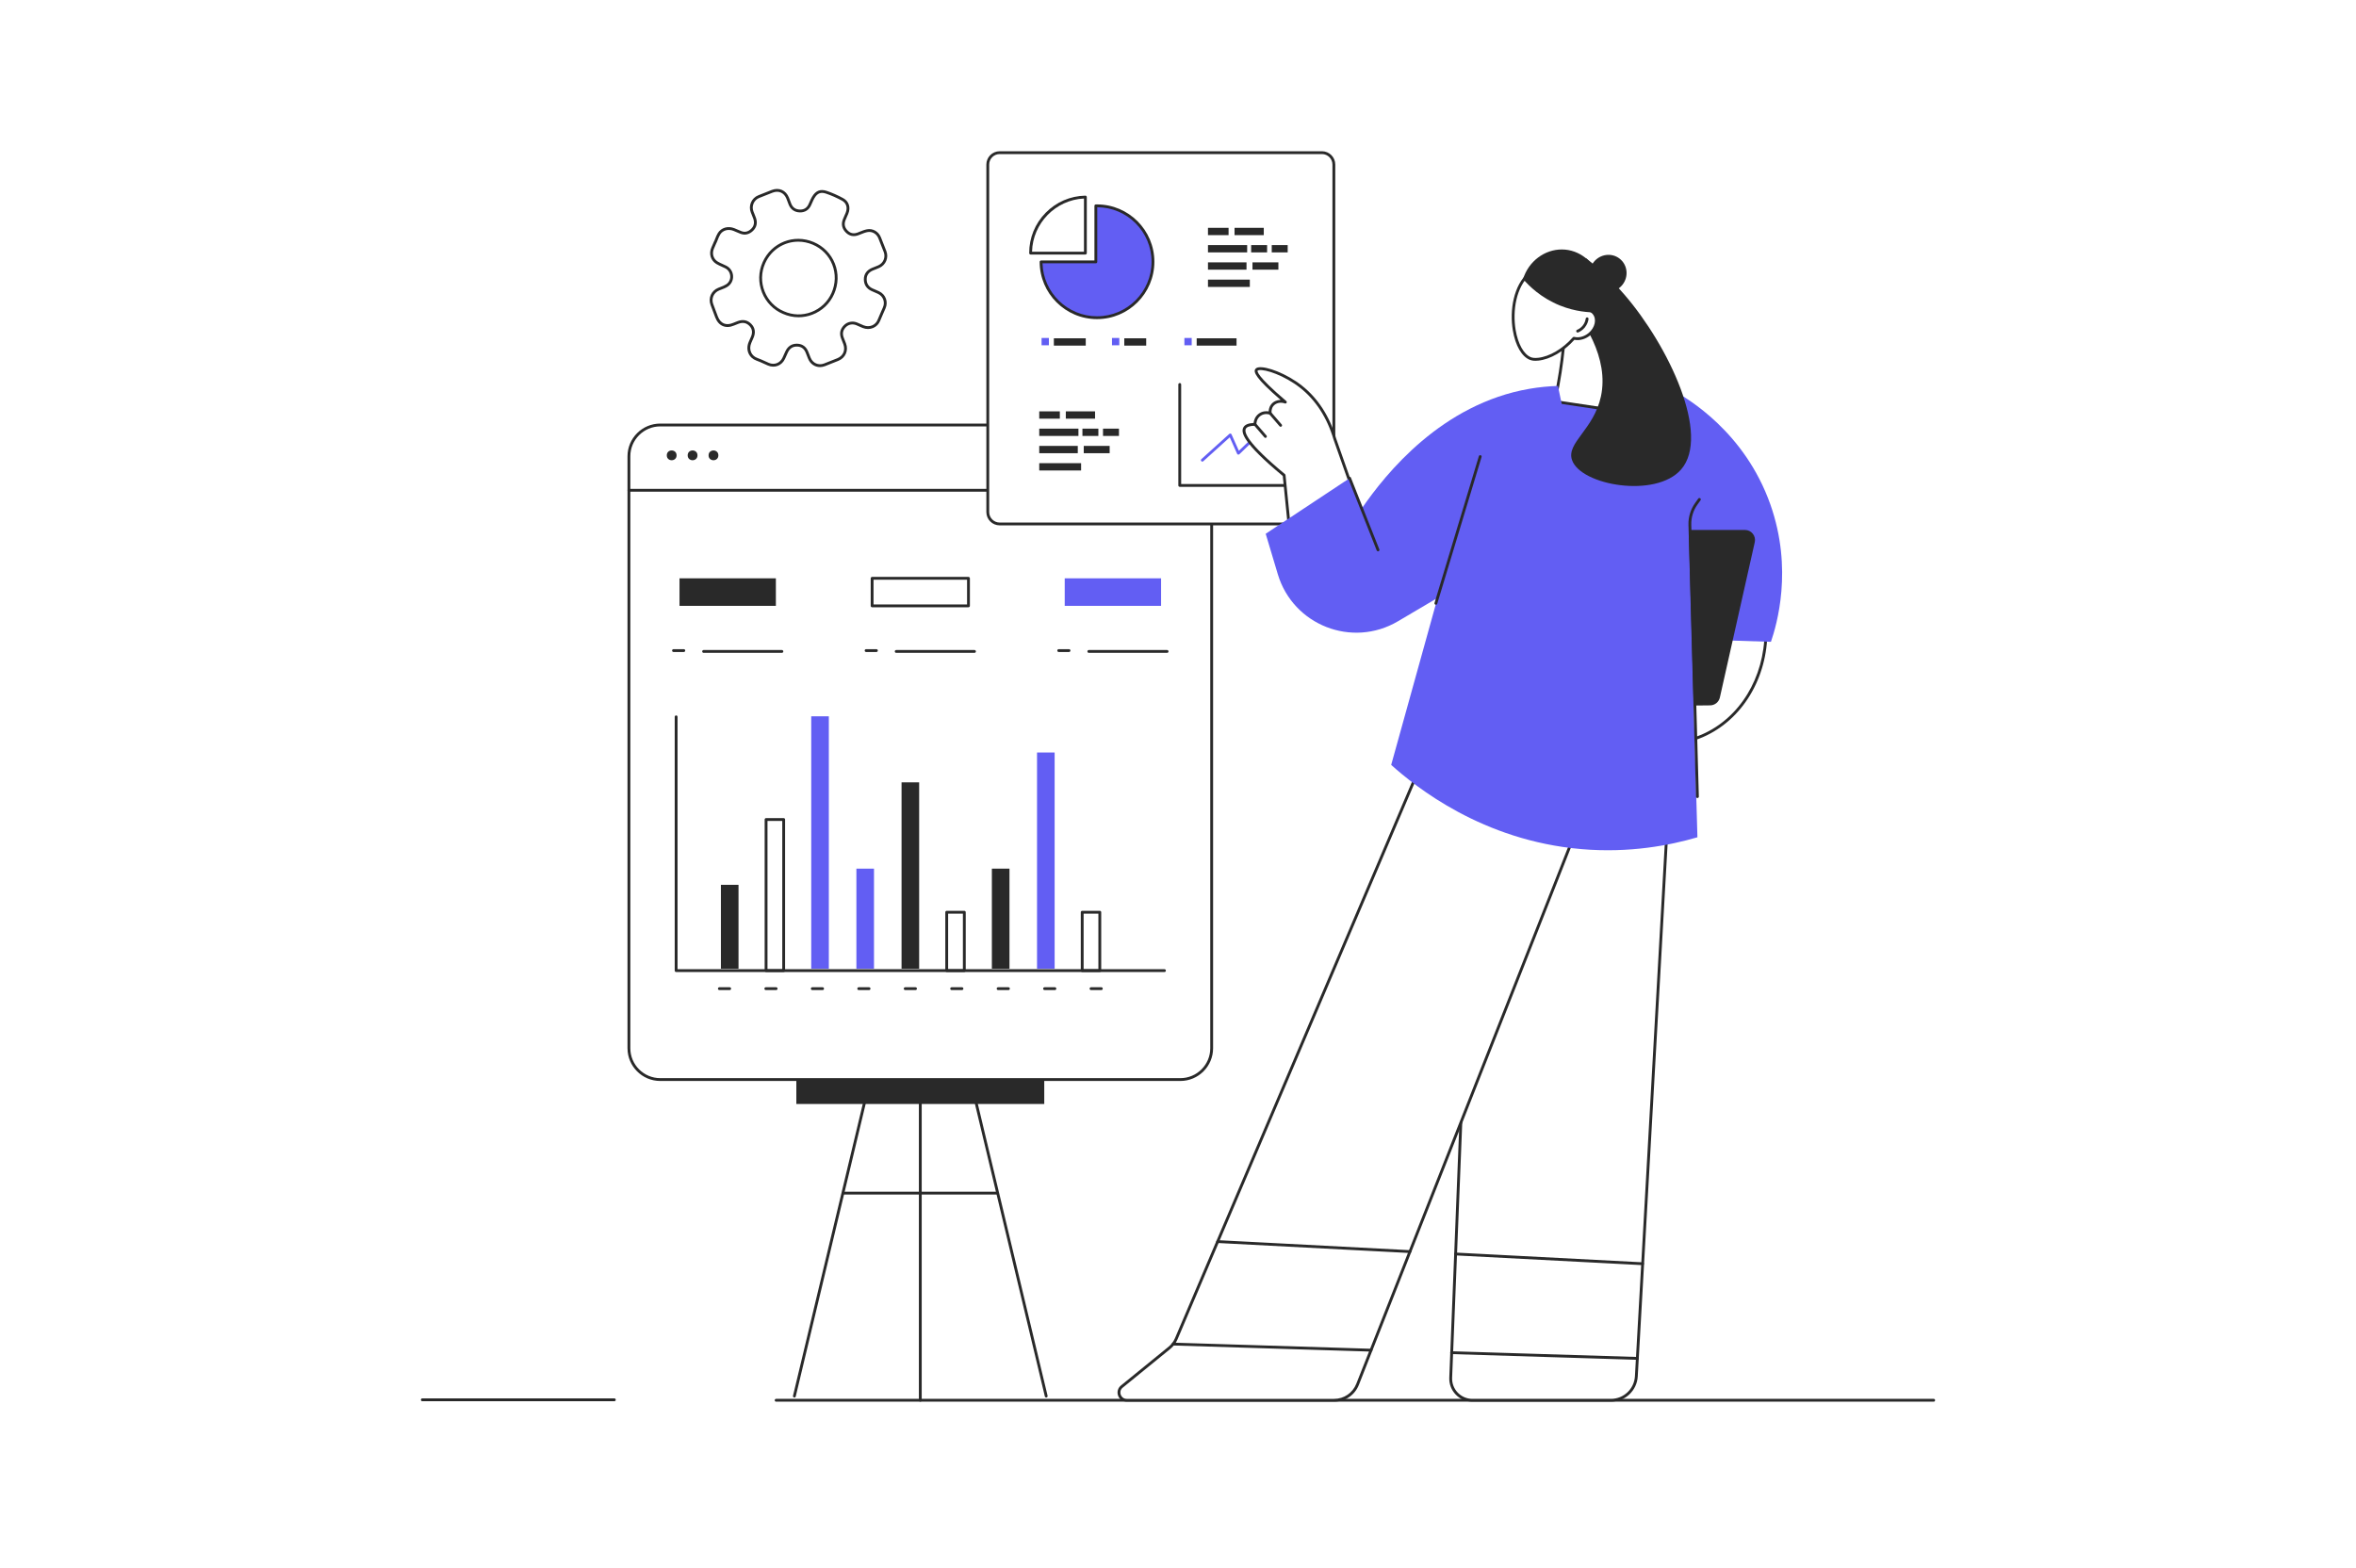 <?xml version="1.0" encoding="utf-8"?>
<!-- Generator: Adobe Illustrator 27.5.0, SVG Export Plug-In . SVG Version: 6.00 Build 0)  -->
<svg version="1.1" id="_x2DC_àð_x5F_1" xmlns="http://www.w3.org/2000/svg" xmlns:xlink="http://www.w3.org/1999/xlink" x="0px"
	 y="0px" viewBox="0 0 2500 1664" style="enable-background:new 0 0 2500 1664;" xml:space="preserve">
<rect style="fill:#FFFFFF;" width="2500" height="1664"/>
<path style="fill:#292929;" d="M2051.888,1487.495H823.557c-0.829,0-1.5-0.672-1.5-1.5s0.671-1.5,1.5-1.5h1228.331
	c0.828,0,1.5,0.672,1.5,1.5S2052.716,1487.495,2051.888,1487.495z"/>
<path style="fill:#292929;" d="M651.907,1487.004H448.112c-0.829,0-1.5-0.672-1.5-1.5s0.671-1.5,1.5-1.5h203.795
	c0.829,0,1.5,0.672,1.5,1.5S652.736,1487.004,651.907,1487.004z"/>
<path style="fill:#FFFFFF;" d="M759.133,256.738c1.263-2.907,2.206-6.011,3.856-8.679c3.217-5.201,9.821-6.887,15.904-4.437
	c2.475,0.997,4.88,2.179,7.384,3.092c4.543,1.658,8.525,0.407,11.862-2.858c3.422-3.348,4.191-7.455,2.701-11.94
	c-0.788-2.371-1.824-4.66-2.735-6.991c-2.503-6.405,0.643-13.713,7.017-16.265c4.725-1.892,9.454-3.775,14.196-5.624
	c7.04-2.746,13.647,0.123,16.493,7.163c0.875,2.164,1.604,4.387,2.482,6.549c1.894,4.666,5.599,7.019,10.432,7.149
	c4.651,0.126,8.349-1.963,10.45-6.332c1.263-2.627,2.261-5.402,3.726-7.907c3.416-5.842,7.583-7.784,13.996-5.626
	c5.897,1.984,11.662,4.573,17.136,7.539c5.589,3.029,7.141,8.976,4.673,14.877c-0.966,2.309-2.072,4.563-2.961,6.901
	c-1.826,4.802-0.72,9.021,2.917,12.544c3.454,3.346,7.475,3.959,11.951,2.247c3.181-1.216,6.34-2.703,9.648-3.326
	c5.666-1.066,10.986,2.197,13.139,7.532c1.967,4.874,3.896,9.764,5.757,14.679c2.367,6.253-0.46,13.092-6.561,15.882
	c-2.198,1.005-4.498,1.783-6.729,2.72c-4.808,2.018-7.744,5.502-7.705,10.854c0.038,5.231,2.597,8.991,7.449,11.103
	c2.219,0.966,4.466,1.872,6.652,2.908c6.193,2.935,8.767,9.883,6.038,16.185c-1.923,4.441-3.967,8.835-5.757,13.329
	c-2.484,6.238-9.689,9.424-16.594,6.651c-2.245-0.901-4.442-1.922-6.663-2.882c-4.42-1.911-9.344-1.037-12.686,2.269
	c-3.633,3.594-4.529,7.804-2.745,12.576c0.789,2.11,1.679,4.182,2.466,6.292c2.57,6.892-0.428,13.831-7.219,16.611
	c-4.704,1.926-9.433,3.791-14.176,5.62c-6.68,2.576-13.463-0.429-16.146-7.106c-0.778-1.936-1.565-3.869-2.291-5.824
	c-1.799-4.844-5.201-7.737-10.394-7.948c-5.358-0.217-9.178,2.369-11.403,7.263c-0.992,2.184-1.97,4.374-2.962,6.558
	c-2.972,6.542-9.883,9.223-16.447,6.378c-4.058-1.758-8.032-3.751-12.188-5.234c-6.793-2.424-10.631-9.788-7.255-17.799
	c0.778-1.845,1.596-3.674,2.388-5.513c2.181-5.065,1.519-9.552-1.978-13.124c-3.74-3.821-8.151-4.452-13.035-2.634
	c-1.642,0.611-3.277,1.246-4.89,1.93c-8.086,3.43-14.859,0.506-17.984-7.789c-1.646-4.369-3.295-8.738-4.93-13.111
	c-2.484-6.644,0.692-13.724,7.262-16.372c2.928-1.18,6.027-2.153,8.644-3.844c7.35-4.749,6.554-15.783-1.268-19.676
	c-3.053-1.52-6.302-2.699-9.202-4.46c-5.379-3.267-7.178-9.674-4.673-15.471c0.96-2.221,1.928-4.439,2.892-6.659
	C759.088,256.719,759.111,256.729,759.133,256.738z M831.245,331.713c20.232,9.031,43.633-0.338,52.475-20.233
	c9.196-20.692,0.006-44.424-20.881-53.277c-20.553-8.712-43.458,0.887-52.241,20.64
	C801.409,299.509,811.286,323.384,831.245,331.713z"/>
<path style="fill:#292929;" d="M870.107,389.57c-5.508,0-10.436-3.293-12.719-8.973l-0.299-0.743
	c-0.672-1.669-1.367-3.395-2.007-5.119c-1.675-4.512-4.635-6.792-9.049-6.972c-4.608-0.186-7.965,1.962-9.976,6.386
	c-0.506,1.113-1.008,2.229-1.511,3.344c-0.482,1.072-0.965,2.143-1.451,3.213c-3.324,7.317-11.066,10.316-18.409,7.135
	c-1.287-0.558-2.565-1.138-3.843-1.719c-2.687-1.221-5.465-2.484-8.253-3.478c-3.794-1.354-6.746-4.06-8.313-7.62
	c-1.631-3.706-1.567-8.03,0.179-12.175c0.479-1.137,0.973-2.267,1.468-3.398c0.31-0.708,0.619-1.416,0.925-2.126
	c1.94-4.503,1.377-8.366-1.672-11.482c-3.156-3.224-6.898-3.968-11.44-2.277c-1.867,0.695-3.401,1.301-4.827,1.906
	c-4.338,1.84-8.485,2.018-11.992,0.517c-3.536-1.514-6.295-4.681-7.982-9.158l-0.833-2.213c-1.369-3.633-2.738-7.266-4.098-10.901
	c-2.783-7.442,0.702-15.305,8.105-18.289c0.687-0.277,1.383-0.542,2.08-0.808c2.279-0.87,4.432-1.691,6.311-2.905
	c2.94-1.9,4.578-5.147,4.38-8.685c-0.204-3.639-2.261-6.775-5.503-8.389c-1.092-0.543-2.243-1.057-3.357-1.554
	c-1.986-0.886-4.039-1.803-5.956-2.967c-5.955-3.617-8.123-10.751-5.271-17.349c0.679-1.571,1.362-3.141,2.044-4.71l0.848-1.952
	c0.063-0.143,0.146-0.275,0.248-0.391c0.317-0.753,0.617-1.518,0.917-2.283c0.812-2.072,1.652-4.215,2.86-6.167
	c3.553-5.744,10.85-7.815,17.74-5.039c1.025,0.413,2.039,0.857,3.052,1.302c1.401,0.614,2.849,1.249,4.286,1.773
	c3.785,1.383,7.153,0.556,10.299-2.521c2.894-2.832,3.677-6.329,2.326-10.394c-0.507-1.525-1.14-3.063-1.752-4.552
	c-0.324-0.788-0.647-1.575-0.956-2.367c-2.806-7.179,0.719-15.345,7.856-18.204c3.902-1.563,9.043-3.614,14.208-5.629
	c7.853-3.064,15.257,0.152,18.428,7.998c0.438,1.085,0.841,2.184,1.244,3.283c0.4,1.093,0.8,2.186,1.237,3.264
	c1.625,4.004,4.681,6.095,9.082,6.214c4.222,0.124,7.254-1.731,9.057-5.483c0.447-0.929,0.859-1.878,1.272-2.826
	c0.752-1.725,1.528-3.509,2.51-5.188c3.865-6.611,8.877-8.61,15.77-6.292c5.726,1.927,11.57,4.499,17.372,7.643
	c6.12,3.317,8.217,9.901,5.342,16.775c-0.384,0.917-0.79,1.827-1.195,2.735c-0.601,1.347-1.223,2.739-1.748,4.119
	c-1.581,4.158-0.744,7.734,2.559,10.934c2.933,2.842,6.326,3.472,10.371,1.924c0.73-0.279,1.458-0.573,2.188-0.867
	c2.474-0.996,5.032-2.026,7.718-2.532c6.243-1.173,12.327,2.299,14.808,8.445c2.184,5.411,4.07,10.222,5.768,14.71
	c2.653,7.008-0.502,14.65-7.339,17.777c-1.338,0.611-2.714,1.142-4.044,1.655c-0.913,0.352-1.826,0.704-2.728,1.083
	c-4.598,1.931-6.818,5.025-6.786,9.46c0.033,4.585,2.236,7.862,6.548,9.738c0.694,0.302,1.391,0.599,2.088,0.895
	c1.515,0.644,3.081,1.31,4.607,2.033c6.918,3.278,9.83,11.076,6.772,18.137c-0.621,1.433-1.253,2.861-1.887,4.289
	c-1.303,2.939-2.65,5.978-3.853,8.999c-1.344,3.374-3.934,6.026-7.293,7.466c-3.527,1.512-7.523,1.52-11.253,0.022
	c-1.513-0.608-3.018-1.274-4.473-1.919c-0.741-0.328-1.482-0.657-2.227-0.978c-3.887-1.68-8.116-0.93-11.036,1.958
	c-3.194,3.159-3.977,6.753-2.395,10.984c0.388,1.037,0.8,2.063,1.212,3.091c0.427,1.064,0.854,2.129,1.254,3.203
	c2.854,7.654-0.534,15.444-8.056,18.523c-4.355,1.783-9.001,3.625-14.204,5.632C873.666,389.238,871.856,389.57,870.107,389.57z
	 M845.476,364.753c0.225,0,0.451,0.004,0.68,0.014c5.597,0.227,9.656,3.313,11.74,8.925c0.626,1.685,1.313,3.392,1.977,5.042
	l0.299,0.744c2.369,5.893,8.347,8.527,14.215,6.266c5.184-2,9.811-3.834,14.147-5.609c6.06-2.481,8.684-8.525,6.382-14.698
	c-0.392-1.051-0.81-2.092-1.228-3.134c-0.421-1.049-0.842-2.099-1.238-3.157c-2.011-5.38-0.97-10.146,3.096-14.168
	c3.752-3.71,9.378-4.723,14.336-2.579c0.752,0.325,1.501,0.657,2.251,0.989c1.432,0.634,2.912,1.289,4.376,1.878
	c2.983,1.198,6.163,1.2,8.953,0.004c2.621-1.124,4.641-3.19,5.688-5.818c1.225-3.075,2.583-6.141,3.898-9.105
	c0.63-1.42,1.259-2.84,1.876-4.265c2.401-5.544,0.121-11.663-5.304-14.233c-1.471-0.697-3.009-1.351-4.497-1.983
	c-0.705-0.3-1.41-0.599-2.112-0.905c-5.421-2.359-8.308-6.67-8.351-12.467c-0.041-5.626,2.942-9.862,8.625-12.248
	c0.929-0.39,1.869-0.753,2.81-1.116c1.289-0.497,2.622-1.011,3.877-1.585c5.382-2.461,7.868-8.474,5.781-13.986
	c-1.69-4.467-3.569-9.259-5.745-14.649c-1.938-4.804-6.652-7.523-11.471-6.62c-2.395,0.451-4.706,1.382-7.152,2.367
	c-0.746,0.301-1.491,0.6-2.238,0.886c-5.173,1.979-9.726,1.115-13.53-2.571c-4.139-4.01-5.272-8.905-3.275-14.155
	c0.555-1.459,1.194-2.891,1.812-4.275c0.397-0.888,0.793-1.775,1.168-2.671c2.274-5.435,0.74-10.409-4.004-12.979
	c-5.65-3.063-11.336-5.564-16.899-7.437c-5.534-1.861-9.074-0.424-12.223,4.962c-0.892,1.526-1.6,3.151-2.35,4.872
	c-0.428,0.982-0.856,1.964-1.319,2.928c-2.295,4.776-6.5,7.328-11.842,7.182c-5.542-0.15-9.726-3.021-11.781-8.085
	c-0.451-1.11-0.863-2.235-1.275-3.361c-0.391-1.068-0.782-2.136-1.207-3.191c-2.546-6.299-8.259-8.782-14.557-6.327
	c-5.154,2.011-10.287,4.059-14.183,5.62c-5.615,2.249-8.386,8.675-6.178,14.327c0.303,0.776,0.62,1.546,0.937,2.317
	c0.632,1.536,1.285,3.123,1.824,4.747c1.719,5.172,0.656,9.835-3.075,13.485c-3.943,3.857-8.587,4.961-13.425,3.195
	c-1.525-0.557-3.019-1.211-4.462-1.844c-0.986-0.432-1.971-0.865-2.969-1.267c-5.514-2.22-11.298-0.644-14.068,3.835
	c-1.065,1.722-1.819,3.646-2.617,5.684c-0.369,0.941-0.738,1.882-1.138,2.804c-0.064,0.146-0.15,0.28-0.253,0.397l-0.664,1.526
	c-0.682,1.568-1.363,3.135-2.042,4.704c-2.241,5.185-0.566,10.775,4.075,13.594c1.755,1.066,3.633,1.904,5.621,2.792
	c1.142,0.509,2.322,1.036,3.471,1.608c4.219,2.1,6.896,6.177,7.161,10.906c0.259,4.628-1.889,8.88-5.747,11.372
	c-2.144,1.385-4.547,2.302-6.87,3.188c-0.68,0.259-1.358,0.518-2.028,0.787c-5.857,2.361-8.616,8.576-6.418,14.456
	c1.359,3.633,2.727,7.264,4.095,10.894l0.834,2.213c1.392,3.694,3.589,6.272,6.355,7.458c2.738,1.171,6.072,0.992,9.64-0.521
	c1.468-0.623,3.042-1.245,4.952-1.956c5.691-2.119,10.613-1.112,14.63,2.99c3.927,4.012,4.717,9.119,2.283,14.767
	c-0.308,0.715-0.62,1.429-0.932,2.142c-0.489,1.118-0.978,2.236-1.452,3.36c-1.444,3.427-1.512,6.816-0.198,9.802
	c1.231,2.797,3.566,4.929,6.575,6.003c2.906,1.037,5.743,2.326,8.486,3.572c1.262,0.574,2.524,1.147,3.794,1.698
	c5.777,2.503,11.869,0.139,14.485-5.623c0.484-1.067,0.966-2.136,1.447-3.205c0.504-1.118,1.007-2.236,1.515-3.353
	C835.756,367.563,839.949,364.753,845.476,364.753z M847.359,336.672c-5.686,0-11.358-1.197-16.708-3.582
	c-9.949-4.157-17.987-12.406-22.054-22.633c-4.17-10.486-3.946-21.93,0.631-32.224c9.311-20.942,33.117-30.348,54.198-21.411
	c10.411,4.413,18.394,12.545,22.479,22.898c4.116,10.431,3.827,21.927-0.814,32.37c-4.494,10.112-12.665,17.867-23.008,21.835
	C857.305,335.758,852.327,336.672,847.359,336.672z M847.022,256.457c-14.743,0-28.623,8.532-35.054,22.995
	c-4.246,9.55-4.454,20.167-0.584,29.896c3.773,9.487,11.223,17.134,20.439,20.98c0.011,0.005,0.023,0.01,0.034,0.015
	c9.295,4.148,19.648,4.425,29.151,0.781c9.594-3.682,17.173-10.874,21.342-20.253c4.312-9.701,4.583-20.373,0.765-30.05
	c-3.788-9.599-11.196-17.141-20.86-21.237C857.254,257.464,852.087,256.457,847.022,256.457z"/>
<path style="fill:#FFFFFF;" d="M1252.5,1145.651H700.592c-18.356,0-33.236-14.88-33.236-33.236V484.238
	c0-18.356,14.88-33.236,33.236-33.236H1252.5c18.356,0,33.236,14.88,33.236,33.236v628.177
	C1285.736,1130.771,1270.856,1145.651,1252.5,1145.651z"/>
<path style="fill:#292929;" d="M1252.5,1147.151H700.592c-19.154,0-34.736-15.583-34.736-34.736V484.238
	c0-19.153,15.582-34.736,34.736-34.736H1252.5c19.153,0,34.736,15.583,34.736,34.736v628.177
	C1287.236,1131.568,1271.653,1147.151,1252.5,1147.151z M700.592,452.502c-17.5,0-31.736,14.237-31.736,31.736v628.177
	c0,17.499,14.237,31.736,31.736,31.736H1252.5c17.499,0,31.736-14.237,31.736-31.736V484.238c0-17.499-14.237-31.736-31.736-31.736
	H700.592z"/>
<path style="fill:#292929;" d="M1285.736,521.791h-618.38c-0.829,0-1.5-0.671-1.5-1.5c0-0.829,0.671-1.5,1.5-1.5h618.38
	c0.828,0,1.5,0.671,1.5,1.5C1287.236,521.119,1286.564,521.791,1285.736,521.791z"/>
<circle style="fill:#292929;" cx="712.74" cy="483.221" r="5.197"/>
<circle style="fill:#292929;" cx="734.912" cy="483.221" r="5.197"/>
<circle style="fill:#292929;" cx="757.084" cy="483.221" r="5.197"/>
<rect x="721.045" y="613.731" style="fill:#292929;" width="102.246" height="29.213"/>
<path style="fill:#292929;" d="M725.61,691.915h-10.955c-0.829,0-1.5-0.671-1.5-1.5c0-0.829,0.671-1.5,1.5-1.5h10.955
	c0.829,0,1.5,0.671,1.5,1.5C727.11,691.244,726.438,691.915,725.61,691.915z"/>
<path style="fill:#292929;" d="M829.682,692.828h-83.075c-0.829,0-1.5-0.671-1.5-1.5c0-0.829,0.671-1.5,1.5-1.5h83.075
	c0.829,0,1.5,0.671,1.5,1.5C831.182,692.157,830.51,692.828,829.682,692.828z"/>
<rect x="925.423" y="613.731" style="fill:#FFFFFF;" width="102.246" height="29.213"/>
<path style="fill:#292929;" d="M1027.669,644.444H925.423c-0.829,0-1.5-0.671-1.5-1.5v-29.213c0-0.829,0.671-1.5,1.5-1.5h102.246
	c0.829,0,1.5,0.671,1.5,1.5v29.213C1029.169,643.773,1028.498,644.444,1027.669,644.444z M926.923,641.444h99.246v-26.213h-99.246
	V641.444z"/>
<path style="fill:#292929;" d="M929.988,691.915h-10.955c-0.829,0-1.5-0.671-1.5-1.5c0-0.829,0.671-1.5,1.5-1.5h10.955
	c0.829,0,1.5,0.671,1.5,1.5C931.488,691.244,930.816,691.915,929.988,691.915z"/>
<path style="fill:#292929;" d="M1034.06,692.828h-83.075c-0.829,0-1.5-0.671-1.5-1.5c0-0.829,0.671-1.5,1.5-1.5h83.075
	c0.829,0,1.5,0.671,1.5,1.5C1035.56,692.157,1034.888,692.828,1034.06,692.828z"/>
<rect x="1129.801" y="613.731" style="fill:#625EF3;" width="102.246" height="29.213"/>
<path style="fill:#292929;" d="M1134.366,691.915h-10.955c-0.829,0-1.5-0.671-1.5-1.5c0-0.829,0.671-1.5,1.5-1.5h10.955
	c0.829,0,1.5,0.671,1.5,1.5C1135.866,691.244,1135.194,691.915,1134.366,691.915z"/>
<path style="fill:#292929;" d="M1238.438,692.828h-83.075c-0.829,0-1.5-0.671-1.5-1.5c0-0.829,0.671-1.5,1.5-1.5h83.075
	c0.829,0,1.5,0.671,1.5,1.5C1239.938,692.157,1239.266,692.828,1238.438,692.828z"/>
<rect x="812.893" y="869.696" style="fill:#FFFFFF;" width="18.68" height="160.314"/>
<path style="fill:#292929;" d="M831.573,1031.51h-18.681c-0.829,0-1.5-0.672-1.5-1.5V869.696c0-0.828,0.671-1.5,1.5-1.5h18.681
	c0.829,0,1.5,0.672,1.5,1.5v160.313C833.073,1030.838,832.402,1031.51,831.573,1031.51z M814.393,1028.51h15.681V871.196h-15.681
	V1028.51z"/>
<rect x="764.971" y="939" style="fill:#292929;" width="18.681" height="89.01"/>
<rect x="1004.577" y="968.07" style="fill:#FFFFFF;" width="18.681" height="61.94"/>
<path style="fill:#292929;" d="M1023.257,1031.51h-18.681c-0.829,0-1.5-0.672-1.5-1.5v-61.94c0-0.828,0.671-1.5,1.5-1.5h18.681
	c0.829,0,1.5,0.672,1.5,1.5v61.94C1024.757,1030.838,1024.086,1031.51,1023.257,1031.51z M1006.077,1028.51h15.681v-58.94h-15.681
	V1028.51z"/>
<rect x="908.735" y="921.826" style="fill:#625EF3;" width="18.681" height="106.184"/>
<rect x="1148.34" y="968.07" style="fill:#FFFFFF;" width="18.681" height="61.94"/>
<path style="fill:#292929;" d="M1167.02,1031.51h-18.68c-0.829,0-1.5-0.672-1.5-1.5v-61.94c0-0.828,0.671-1.5,1.5-1.5h18.68
	c0.829,0,1.5,0.672,1.5,1.5v61.94C1168.52,1030.838,1167.849,1031.51,1167.02,1031.51z M1149.84,1028.51h15.68v-58.94h-15.68
	V1028.51z"/>
<rect x="1052.498" y="921.826" style="fill:#292929;" width="18.681" height="106.184"/>
<rect x="860.814" y="760.162" style="fill:#625EF3;" width="18.68" height="267.848"/>
<rect x="1100.419" y="798.567" style="fill:#625EF3;" width="18.68" height="229.443"/>
<rect x="956.656" y="830.251" style="fill:#292929;" width="18.68" height="197.759"/>
<path style="fill:#292929;" d="M774.285,1050.689H763.33c-0.829,0-1.5-0.672-1.5-1.5s0.671-1.5,1.5-1.5h10.955
	c0.829,0,1.5,0.672,1.5,1.5S775.113,1050.689,774.285,1050.689z"/>
<path style="fill:#292929;" d="M823.581,1050.689h-10.954c-0.829,0-1.5-0.672-1.5-1.5s0.671-1.5,1.5-1.5h10.954
	c0.829,0,1.5,0.672,1.5,1.5S824.41,1050.689,823.581,1050.689z"/>
<path style="fill:#292929;" d="M872.879,1050.689h-10.955c-0.829,0-1.5-0.672-1.5-1.5s0.671-1.5,1.5-1.5h10.955
	c0.829,0,1.5,0.672,1.5,1.5S873.707,1050.689,872.879,1050.689z"/>
<path style="fill:#292929;" d="M922.176,1050.689h-10.955c-0.829,0-1.5-0.672-1.5-1.5s0.671-1.5,1.5-1.5h10.955
	c0.829,0,1.5,0.672,1.5,1.5S923.005,1050.689,922.176,1050.689z"/>
<path style="fill:#292929;" d="M971.473,1050.689h-10.955c-0.829,0-1.5-0.672-1.5-1.5s0.671-1.5,1.5-1.5h10.955
	c0.829,0,1.5,0.672,1.5,1.5S972.302,1050.689,971.473,1050.689z"/>
<path style="fill:#292929;" d="M1020.771,1050.689h-10.955c-0.829,0-1.5-0.672-1.5-1.5s0.671-1.5,1.5-1.5h10.955
	c0.829,0,1.5,0.672,1.5,1.5S1021.599,1050.689,1020.771,1050.689z"/>
<path style="fill:#292929;" d="M1070.068,1050.689h-10.955c-0.829,0-1.5-0.672-1.5-1.5s0.671-1.5,1.5-1.5h10.955
	c0.829,0,1.5,0.672,1.5,1.5S1070.896,1050.689,1070.068,1050.689z"/>
<path style="fill:#292929;" d="M1119.365,1050.689h-10.955c-0.829,0-1.5-0.672-1.5-1.5s0.671-1.5,1.5-1.5h10.955
	c0.829,0,1.5,0.672,1.5,1.5S1120.193,1050.689,1119.365,1050.689z"/>
<path style="fill:#292929;" d="M1168.662,1050.689h-10.955c-0.829,0-1.5-0.672-1.5-1.5s0.671-1.5,1.5-1.5h10.955
	c0.829,0,1.5,0.672,1.5,1.5S1169.491,1050.689,1168.662,1050.689z"/>
<path style="fill:#292929;" d="M1235.636,1031.546H717.456c-0.829,0-1.5-0.672-1.5-1.5V760.709c0-0.829,0.671-1.5,1.5-1.5
	c0.829,0,1.5,0.671,1.5,1.5v267.836h516.679c0.829,0,1.5,0.672,1.5,1.5S1236.464,1031.546,1235.636,1031.546z"/>
<rect x="845.009" y="1145.651" style="fill:#292929;" width="263.074" height="25.923"/>
<path style="fill:#292929;" d="M976.546,1487.495c-0.829,0-1.5-0.672-1.5-1.5v-318.68c0-0.828,0.671-1.5,1.5-1.5s1.5,0.672,1.5,1.5
	v318.68C978.046,1486.823,977.375,1487.495,976.546,1487.495z"/>
<path style="fill:#292929;" d="M842.933,1483.063c-0.116,0-0.233-0.013-0.35-0.041c-0.806-0.192-1.303-1.002-1.11-1.808
	l75.206-314.679c0.192-0.807,1.002-1.307,1.808-1.11c0.806,0.192,1.303,1.002,1.11,1.808l-75.206,314.679
	C844.226,1482.601,843.61,1483.063,842.933,1483.063z"/>
<path style="fill:#292929;" d="M1110.16,1483.063c-0.679,0-1.293-0.463-1.458-1.151l-75.205-314.679
	c-0.192-0.806,0.305-1.615,1.11-1.808c0.806-0.193,1.615,0.305,1.808,1.11l75.205,314.679c0.192,0.806-0.305,1.615-1.11,1.808
	C1110.393,1483.051,1110.275,1483.063,1110.16,1483.063z"/>
<path style="fill:#292929;" d="M1057.648,1267.668H895.444c-0.829,0-1.5-0.672-1.5-1.5s0.671-1.5,1.5-1.5h162.205
	c0.829,0,1.5,0.672,1.5,1.5S1058.477,1267.668,1057.648,1267.668z"/>
<path style="fill:#FFFFFF;" d="M1402.775,556.026h-342.026c-6.962,0-12.605-5.643-12.605-12.605V174.611
	c0-6.962,5.644-12.605,12.605-12.605h342.026c6.962,0,12.605,5.644,12.605,12.605v368.811
	C1415.38,550.383,1409.736,556.026,1402.775,556.026z"/>
<path style="fill:#292929;" d="M1402.774,557.526h-342.026c-7.777,0-14.105-6.328-14.105-14.105V174.61
	c0-7.777,6.328-14.105,14.105-14.105h342.026c7.777,0,14.105,6.328,14.105,14.105v368.811
	C1416.88,551.199,1410.552,557.526,1402.774,557.526z M1060.749,163.505c-6.123,0-11.105,4.981-11.105,11.105v368.811
	c0,6.123,4.982,11.105,11.105,11.105h342.026c6.124,0,11.105-4.982,11.105-11.105V174.61c0-6.124-4.981-11.105-11.105-11.105
	H1060.749z"/>
<path style="fill:#625EF3;" d="M1223.43,277.789c0,32.786-26.576,59.362-59.362,59.362c-32.739,0-59.287-26.501-59.362-59.224
	h58.117v-59.487c0.415-0.008,0.83-0.014,1.245-0.014C1196.854,218.428,1223.43,245.003,1223.43,277.789z"/>
<path style="fill:#292929;" d="M1164.068,338.651c-33.483,0-60.785-27.239-60.862-60.72c-0.001-0.398,0.157-0.781,0.438-1.063
	c0.282-0.282,0.664-0.44,1.062-0.44h56.617v-57.986c0-0.817,0.653-1.483,1.47-1.5c0.425-0.009,0.85-0.015,1.275-0.015
	c33.56,0,60.862,27.303,60.862,60.862C1224.931,311.349,1197.628,338.651,1164.068,338.651z M1106.229,279.428
	c0.872,31.138,26.51,56.224,57.839,56.224c31.905,0,57.862-25.957,57.862-57.862c0-31.82-25.82-57.723-57.607-57.862v58
	c0,0.829-0.671,1.5-1.5,1.5H1106.229z"/>
<path style="fill:#FFFFFF;" d="M1151.717,209.118v59.487H1093.6v-0.138C1093.6,236.096,1119.506,209.78,1151.717,209.118z"/>
<path style="fill:#292929;" d="M1151.717,270.105H1093.6c-0.829,0-1.5-0.671-1.5-1.5v-0.138c0-16.036,6.183-31.17,17.409-42.616
	c11.21-11.429,26.189-17.904,42.177-18.232c0.401-0.009,0.793,0.146,1.081,0.428c0.288,0.282,0.45,0.668,0.45,1.071v59.486
	C1153.217,269.434,1152.545,270.105,1151.717,270.105z M1095.116,267.105h55.101V210.67
	C1120.138,212.089,1095.831,236.97,1095.116,267.105z"/>
<path style="fill:#292929;" d="M1377.316,516.644h-125.466c-0.828,0-1.5-0.671-1.5-1.5v-107.14c0-0.829,0.672-1.5,1.5-1.5
	s1.5,0.671,1.5,1.5v105.64h123.966c0.828,0,1.5,0.671,1.5,1.5C1378.816,515.973,1378.145,516.644,1377.316,516.644z"/>
<rect x="1105.238" y="358.663" style="fill:#625EF3;" width="7.753" height="7.753"/>
<rect x="1118.278" y="359.016" style="fill:#292929;" width="33.834" height="7.753"/>
<rect x="1102.771" y="436.551" style="fill:#292929;" width="21.851" height="7.754"/>
<rect x="1130.965" y="436.551" style="fill:#292929;" width="31.014" height="7.754"/>
<rect x="1102.771" y="454.878" style="fill:#292929;" width="41.587" height="7.753"/>
<rect x="1170.438" y="454.878" style="fill:#292929;" width="16.917" height="7.753"/>
<rect x="1148.587" y="454.878" style="fill:#292929;" width="16.917" height="7.753"/>
<rect x="1102.771" y="473.204" style="fill:#292929;" width="40.882" height="7.754"/>
<rect x="1149.997" y="473.204" style="fill:#292929;" width="27.49" height="7.754"/>
<rect x="1102.771" y="491.531" style="fill:#292929;" width="44.407" height="7.753"/>
<rect x="1281.807" y="241.768" style="fill:#292929;" width="21.851" height="7.753"/>
<rect x="1310.002" y="241.768" style="fill:#292929;" width="31.014" height="7.753"/>
<rect x="1281.807" y="260.095" style="fill:#292929;" width="41.587" height="7.754"/>
<rect x="1349.474" y="260.095" style="fill:#292929;" width="16.917" height="7.754"/>
<rect x="1327.624" y="260.095" style="fill:#292929;" width="16.917" height="7.754"/>
<rect x="1281.807" y="278.422" style="fill:#292929;" width="40.882" height="7.753"/>
<rect x="1329.033" y="278.422" style="fill:#292929;" width="27.49" height="7.753"/>
<rect x="1281.807" y="296.748" style="fill:#292929;" width="44.407" height="7.754"/>
<rect x="1179.954" y="358.663" style="fill:#625EF3;" width="7.754" height="7.753"/>
<rect x="1192.994" y="359.016" style="fill:#292929;" width="23.261" height="7.753"/>
<rect x="1256.784" y="358.663" style="fill:#625EF3;" width="7.753" height="7.753"/>
<rect x="1269.824" y="359.016" style="fill:#292929;" width="42.292" height="7.753"/>
<path style="fill:#625EF3;" d="M1275.815,489.859c-0.409,0-0.816-0.166-1.112-0.494c-0.556-0.614-0.508-1.563,0.106-2.119
	l29.627-26.785c0.356-0.322,0.844-0.454,1.316-0.355c0.47,0.1,0.864,0.418,1.06,0.857l7.768,17.431l42.731-41.169
	c0.597-0.574,1.548-0.557,2.121,0.04c0.575,0.596,0.558,1.546-0.039,2.121l-44.271,42.653c-0.353,0.339-0.849,0.483-1.328,0.392
	c-0.479-0.093-0.884-0.415-1.083-0.861l-7.797-17.495l-28.093,25.398C1276.534,489.731,1276.175,489.859,1275.815,489.859z"/>
<polygon style="fill:#625EF3;" points="1349.827,431.97 1368.858,426.331 1362.515,446.067 "/>
<path style="fill:#FFFFFF;" d="M1562.366,1485.995h147.107c14.289,0,26.091-11.154,26.885-25.422l0.951-16.924l5.634-100.455
	l31.715-565.923l-209.063,24.042l-0.638,16.046l-14.938,376.387l-5.519,139.1l-4.16,104.73l-0.972,24.481
	C1538.846,1475.123,1549.3,1485.995,1562.366,1485.995z"/>
<path style="fill:#292929;" d="M1709.474,1487.495h-147.107c-6.733,0-13.011-2.675-17.677-7.531
	c-4.667-4.856-7.088-11.237-6.819-17.967l26.227-660.744c0.029-0.739,0.593-1.346,1.327-1.431l209.064-24.042
	c0.436-0.048,0.878,0.096,1.2,0.399c0.321,0.304,0.493,0.733,0.469,1.175l-31.715,565.924l-6.586,117.378
	C1737.019,1475.706,1724.552,1487.495,1709.474,1487.495z M1567.043,802.656l-26.175,659.46c-0.236,5.906,1.889,11.507,5.984,15.77
	c4.095,4.262,9.604,6.609,15.514,6.609h147.107c13.486,0,24.638-10.545,25.387-24.006l6.586-117.379l31.615-564.146
	L1567.043,802.656z"/>
<path style="fill:#FFFFFF;" d="M1195.533,1485.995h220.175c10.965,0,20.823-6.701,24.847-16.913l14.3-36.241l41.279-104.615
	l53.886-136.57l126.379-320.306l-111.441-56.081l-48.492-24.408l-224.377,526.724l-43.935,103.131
	c-0.857,2.028-1.986,3.931-3.355,5.645c-1.129,1.463-2.436,2.78-3.868,3.962l-50.562,41.165
	C1184.411,1476.346,1187.84,1485.995,1195.533,1485.995z"/>
<path style="fill:#292929;" d="M1415.708,1487.495h-220.175c-4.146,0-7.723-2.521-9.113-6.425c-1.392-3.906-0.214-8.125,3-10.747
	l50.563-41.165c1.386-1.144,2.609-2.396,3.627-3.715c1.296-1.622,2.354-3.402,3.161-5.313l43.937-103.135l224.377-526.725
	c0.162-0.381,0.476-0.678,0.864-0.821c0.389-0.143,0.819-0.118,1.19,0.069l159.933,80.489c0.693,0.349,1.006,1.169,0.722,1.891
	l-235.844,597.732C1437.674,1480.483,1427.373,1487.495,1415.708,1487.495z M1517.22,792.918l-223.751,525.254l-43.935,103.131
	c-0.913,2.159-2.112,4.177-3.563,5.993c-1.139,1.477-2.519,2.89-4.085,4.183l-50.569,41.17c-2.691,2.196-2.834,5.271-2.07,7.415
	c0.763,2.143,2.815,4.432,6.287,4.432h220.175c10.424,0,19.63-6.267,23.452-15.964l235.341-596.459L1517.22,792.918z"/>
<path style="fill:#292929;" d="M1737.311,1443.059c-0.016,0-0.031,0-0.047-0.001c-65.656-2.028-131.313-4.057-196.969-6.073
	c-0.828-0.025-1.479-0.717-1.453-1.545s0.747-1.493,1.545-1.453c65.656,2.017,131.313,4.045,196.969,6.073
	c0.828,0.025,1.479,0.718,1.453,1.545C1738.784,1442.417,1738.117,1443.059,1737.311,1443.059z"/>
<path style="fill:#292929;" d="M1454.856,1434.34c-0.016,0-0.031,0-0.047-0.001l-12.753-0.394
	c-65.766-2.032-131.539-4.064-197.304-6.087c-0.828-0.025-1.479-0.717-1.454-1.545c0.026-0.828,0.734-1.496,1.545-1.453
	c65.765,2.022,131.538,4.055,197.305,6.086l12.752,0.395c0.828,0.025,1.479,0.718,1.453,1.545
	C1456.33,1433.698,1455.663,1434.34,1454.856,1434.34z"/>
<path style="fill:#292929;" d="M1742.945,1342.604c-0.026,0-0.053-0.001-0.079-0.002l-198.442-10.349
	c-0.827-0.043-1.463-0.749-1.42-1.576s0.734-1.471,1.576-1.42l198.442,10.349c0.827,0.043,1.463,0.749,1.42,1.576
	C1744.4,1341.982,1743.738,1342.604,1742.945,1342.604z"/>
<path style="fill:#FFFFFF;" d="M1873.96,669.018c0.197,49.897-26.512,94.007-67.554,111.849
	c-37.659,16.371-73.462,4.573-83.094,1.045l33.572-127.529L1873.96,669.018z"/>
<path style="fill:#292929;" d="M1764.925,790.786c-18.771,0-34.23-4.572-42.129-7.465c-0.728-0.267-1.132-1.042-0.935-1.791
	l33.572-127.528c0.19-0.726,0.88-1.198,1.637-1.107l117.076,14.634c0.748,0.093,1.311,0.728,1.313,1.482
	c0.2,50.62-26.671,95.065-68.457,113.23C1792.338,788.617,1777.846,790.786,1764.925,790.786z M1725.112,780.964
	c13.845,4.868,46.813,13.254,80.695-1.473c40.322-17.529,66.38-60.279,66.651-109.149L1758,656.035L1725.112,780.964z"/>
<path style="fill:#292929;" d="M1496.136,1329.725c-0.026,0-0.053-0.001-0.079-0.002l-204.046-10.641
	c-0.827-0.043-1.463-0.749-1.42-1.576s0.746-1.47,1.576-1.42l204.046,10.641c0.827,0.043,1.463,0.749,1.42,1.576
	C1497.591,1329.104,1496.929,1329.725,1496.136,1329.725z"/>
<path style="fill:#625EF3;" d="M1775.569,414.483c15.157,8.325,75.77,43.879,102.964,120.734
	c24.372,68.88,6.726,128.045,0.654,145.883l-133.8-4.181c-36.281-84.343-72.563-168.685-108.844-253.028
	C1682.884,420.755,1729.226,417.619,1775.569,414.483z"/>
<path style="fill:#292929;" d="M1734.609,749.393c26.692-0.281,53.383-0.562,80.074-0.843c4.95-0.052,9.214-3.501,10.299-8.331
	c12.346-54.938,24.691-109.876,37.037-164.813c1.499-6.671-3.574-13.011-10.412-13.011h-117.111
	c-5.894,0-10.671,4.778-10.671,10.671v165.656C1723.825,744.66,1728.672,749.456,1734.609,749.393z"/>
<path style="fill:#FFFFFF;" d="M1369.055,568.802c-2.153-21.491-4.307-42.982-6.46-64.473
	c-31.771-26.261-45.745-42.952-41.917-50.07c1.373-2.554,5.037-3.876,10.994-3.966c-0.014-0.508-0.077-6.466,4.986-10.148
	c5.036-3.661,10.649-1.805,11.139-1.633c-0.118-0.989-0.5-5.144,2.275-8.573c3.037-3.754,8.618-5.106,13.851-3.208
	c-29.036-24.637-32.182-31.798-30.706-34.147c2.909-4.63,28.029,2.581,47.399,17.877c22.605,17.851,31.847,41.838,35.78,55.376
	c5.351,15.202,10.703,30.404,16.054,45.606c-4.755,8.492-12.161,19.566-23.387,30.502
	C1394.369,556.261,1379.286,564.339,1369.055,568.802z"/>
<path style="fill:#292929;" d="M1369.056,570.302c-0.263,0-0.524-0.069-0.758-0.206c-0.414-0.242-0.687-0.668-0.734-1.145
	l-6.399-63.859c-43.102-35.696-44.512-46.513-41.807-51.543c1.546-2.874,5.113-4.42,10.888-4.71
	c0.249-2.344,1.293-6.825,5.531-9.907c3.86-2.807,8.007-2.734,10.445-2.338c0.063-2.095,0.601-5.022,2.685-7.598
	c2.374-2.934,6.031-4.554,9.958-4.621c-26.952-23.293-28.808-29.579-26.917-32.588c0.628-0.999,1.767-1.647,3.386-1.925
	c8.381-1.453,29.92,6.556,46.214,19.423c16.965,13.398,29.515,32.809,36.29,56.135l16.028,45.526
	c0.143,0.407,0.104,0.855-0.106,1.231c-6.38,11.394-14.337,21.772-23.648,30.843c-11.729,11.427-25.341,20.563-40.455,27.157
	C1369.464,570.261,1369.26,570.302,1369.056,570.302z M1343.765,439.399c-1.818,0-4.095,0.412-6.225,1.96
	c-4.393,3.194-4.384,8.32-4.369,8.894c0.011,0.401-0.139,0.79-0.416,1.079c-0.277,0.29-0.659,0.456-1.061,0.462
	c-5.268,0.079-8.62,1.178-9.694,3.176c-1.927,3.583,0.908,14.611,41.551,48.204c0.304,0.252,0.497,0.614,0.536,1.007l6.254,62.408
	c14.029-6.376,26.696-15.021,37.676-25.716c8.945-8.714,16.61-18.66,22.793-29.571l-15.828-44.964
	c-6.626-22.802-18.821-41.688-35.294-54.697c-16.738-13.218-37.151-19.975-43.845-18.821c-1.067,0.184-1.315,0.503-1.354,0.565
	c-0.27,0.428-1.699,4.965,30.406,32.206c0.554,0.47,0.691,1.268,0.327,1.896c-0.365,0.629-1.13,0.904-1.81,0.657
	c-4.6-1.67-9.496-0.569-12.174,2.741c-2.231,2.758-2.107,6.131-1.951,7.454c0.062,0.514-0.147,1.023-0.551,1.347
	c-0.405,0.323-0.946,0.415-1.435,0.245C1347.189,439.889,1345.749,439.399,1343.765,439.399z"/>
<path style="fill:#FFFFFF;" d="M1649.823,426.058c2.135-9.839,4.091-20.216,5.774-31.106c2.828-18.289,4.501-35.525,5.375-51.475
	c10.676-8.372,21.351-16.745,32.027-25.117c8.676,39.365,17.352,78.729,26.028,118.094
	C1695.96,432.988,1672.891,429.523,1649.823,426.058z"/>
<path style="fill:#292929;" d="M1719.028,437.954c-0.074,0-0.148-0.005-0.223-0.017l-69.205-10.397
	c-0.41-0.061-0.776-0.29-1.012-0.631s-0.319-0.765-0.231-1.17c2.222-10.24,4.159-20.676,5.758-31.017
	c2.618-16.938,4.422-34.208,5.359-51.328c0.024-0.432,0.232-0.831,0.572-1.098l32.027-25.117c0.406-0.318,0.945-0.406,1.433-0.232
	c0.485,0.174,0.847,0.585,0.958,1.089l26.028,118.094c0.106,0.483-0.031,0.986-0.369,1.347
	C1719.839,437.784,1719.44,437.954,1719.028,437.954z M1651.626,424.811l65.468,9.835l-25.045-113.634l-29.616,23.226
	c-0.953,16.997-2.754,34.131-5.353,50.943C1655.554,405.055,1653.72,415.016,1651.626,424.811z"/>
<path style="fill:#625EF3;" d="M1653.155,409.578c-9.854,0.29-19.948,1.252-30.231,3.023
	c-92.793,15.98-152.092,89.364-178.153,127.347c-4.219-10.823-8.438-21.646-12.657-32.469l-89.057,58.962l12.847,42.926
	c16.191,54.099,78.854,78.651,127.487,49.95l197.621-116.627C1671.726,498.319,1662.44,453.949,1653.155,409.578z"/>
<path style="fill:#625EF3;" d="M1561.279,505.426c-28.354,102.102-56.708,204.204-85.062,306.305
	c26.173,23.472,96.831,80.285,201.615,89.347c51.303,4.437,94.202-4.007,123.347-12.544c-3.615-128.031-7.23-256.062-10.844-384.092
	C1713.983,504.769,1637.631,505.098,1561.279,505.426z"/>
<path style="fill:#292929;" d="M1682.71,273.875c10.659,8.226,25.6,20.953,40.938,38.723
	c46.949,54.397,91.892,149.439,60.126,185.714c-26.85,30.661-106.339,16.864-115.666-10.09
	c-6.313-18.243,23.077-32.22,30.659-67.516c8.699-40.495-17.361-80.863-42.534-109.978
	C1665.058,298.443,1673.884,286.159,1682.71,273.875z"/>
<path style="fill:#292929;" d="M1801.178,846.898c-0.809,0-1.476-0.644-1.498-1.458l-8.022-288.548
	c-0.229-8.209,2.274-16.41,7.048-23.092l3.344-4.682c0.481-0.673,1.417-0.829,2.093-0.349c0.674,0.482,0.83,1.419,0.349,2.093
	l-3.344,4.682c-4.396,6.153-6.701,13.706-6.491,21.266l8.022,288.547c0.023,0.828-0.629,1.519-1.457,1.541
	C1801.206,846.898,1801.192,846.898,1801.178,846.898z"/>
<path style="fill:#292929;" d="M1462.252,585.088c-0.597,0-1.161-0.359-1.395-0.948l-30.138-76.108
	c-0.305-0.77,0.072-1.642,0.842-1.947c0.769-0.305,1.642,0.071,1.947,0.842l30.138,76.108c0.305,0.77-0.072,1.642-0.842,1.947
	C1462.623,585.054,1462.437,585.088,1462.252,585.088z"/>
<path style="fill:#FFFFFF;" d="M1623.095,289.97c1.45-1.233,13.754-11.368,29.581-9.019c16.397,2.434,28.302,17.093,31.97,30.257
	c1.596,5.726,1.75,11.611,0.779,17.421c2.282,0.675,4.302,1.927,5.831,3.771c4.974,6.001,2.88,15.942-4.677,22.205
	c-5.111,4.236-11.407,5.694-16.489,4.344c-10.662,12.16-25.035,20.915-37.865,22.251c-4.678,0.487-7.045-0.231-8.299-0.725
	C1603.407,372.406,1596.196,312.836,1623.095,289.97z"/>
<path style="fill:#292929;" d="M1629.283,382.862c-2.963,0-4.745-0.536-5.905-0.992c-8.624-3.391-15.391-15.135-18.101-31.415
	c-3.435-20.628,0.443-47.685,16.846-61.629l0,0c2.331-1.979,14.767-11.735,30.773-9.359c17.531,2.603,29.497,18.069,33.195,31.338
	c1.483,5.326,1.821,10.978,1.006,16.817c2.102,0.836,3.921,2.141,5.313,3.821c5.493,6.628,3.307,17.537-4.874,24.317
	c-5.004,4.147-11.397,5.96-16.916,4.852c-11.067,12.335-25.647,20.769-38.24,22.08
	C1631.226,382.811,1630.198,382.862,1629.283,382.862z M1624.066,291.112c-15.508,13.183-19.125,39.056-15.83,58.85
	c2.497,15.002,8.72,26.159,16.239,29.116c1.226,0.481,3.344,1.07,7.595,0.628c12.099-1.26,26.235-9.593,36.893-21.747
	c0.376-0.429,0.963-0.608,1.513-0.461c4.797,1.273,10.597-0.278,15.147-4.048c6.906-5.725,8.916-14.739,4.479-20.093
	c-1.298-1.565-3.015-2.672-5.102-3.289c-0.727-0.215-1.179-0.938-1.054-1.686c0.978-5.849,0.727-11.492-0.745-16.771
	c-3.556-12.758-15.258-26.877-30.746-29.176C1637.733,280.246,1626.224,289.279,1624.066,291.112L1624.066,291.112z"/>
<path style="fill:#292929;" d="M1696.915,292.916c7.634,18.784-0.591,35.874-1.971,38.626c-8.824,0.136-23.228-0.773-39.404-7.244
	c-20.446-8.179-33.232-21.046-39.382-28.177c5.806-18.794,22.831-31.515,41.375-31.382
	C1676.526,264.876,1691.037,278.453,1696.915,292.916z"/>
<ellipse transform="matrix(0.619 -0.785 0.785 0.619 422.874 1450.561)" style="fill:#292929;" cx="1706.485" cy="289.438" rx="19.861" ry="19.439"/>
<path style="fill:#292929;" d="M1674.044,352.91c-0.586,0-1.143-0.345-1.384-0.918c-0.321-0.764,0.037-1.643,0.801-1.964
	c1.617-0.681,3.961-2.007,5.946-4.461c2.188-2.705,2.969-5.548,3.238-7.458c0.116-0.82,0.881-1.384,1.695-1.275
	c0.82,0.116,1.392,0.875,1.275,1.695c-0.323,2.284-1.258,5.687-3.877,8.925c-2.377,2.939-5.181,4.526-7.114,5.339
	C1674.435,352.872,1674.237,352.91,1674.044,352.91z"/>
<path style="fill:#292929;" d="M1523.648,641.772c-0.145,0-0.29-0.021-0.435-0.064c-0.793-0.24-1.242-1.077-1.002-1.87
	l47.039-155.753c0.239-0.794,1.082-1.239,1.869-1.002c0.793,0.24,1.242,1.077,1.002,1.87l-47.039,155.752
	C1524.888,641.354,1524.292,641.772,1523.648,641.772z"/>
<path style="fill:#FFFFFF;" d="M1358.908,451.402c-3.703-4.296-7.407-8.593-11.11-12.889L1358.908,451.402z"/>
<path style="fill:#292929;" d="M1358.909,452.902c-0.422,0-0.841-0.176-1.137-0.521l-11.11-12.889
	c-0.541-0.628-0.471-1.575,0.156-2.116c0.627-0.542,1.575-0.471,2.115,0.157l11.11,12.889c0.541,0.628,0.471,1.575-0.156,2.116
	C1359.604,452.782,1359.256,452.902,1358.909,452.902z"/>
<path style="fill:#FFFFFF;" d="M1342.782,463.183c-3.703-4.296-7.407-8.593-11.11-12.889L1342.782,463.183z"/>
<path style="fill:#292929;" d="M1342.783,464.683c-0.422,0-0.841-0.176-1.137-0.52l-11.11-12.889
	c-0.541-0.628-0.471-1.575,0.156-2.116c0.628-0.543,1.576-0.471,2.115,0.157l11.11,12.889c0.541,0.628,0.471,1.575-0.156,2.116
	C1343.479,464.563,1343.13,464.683,1342.783,464.683z"/>
</svg>
